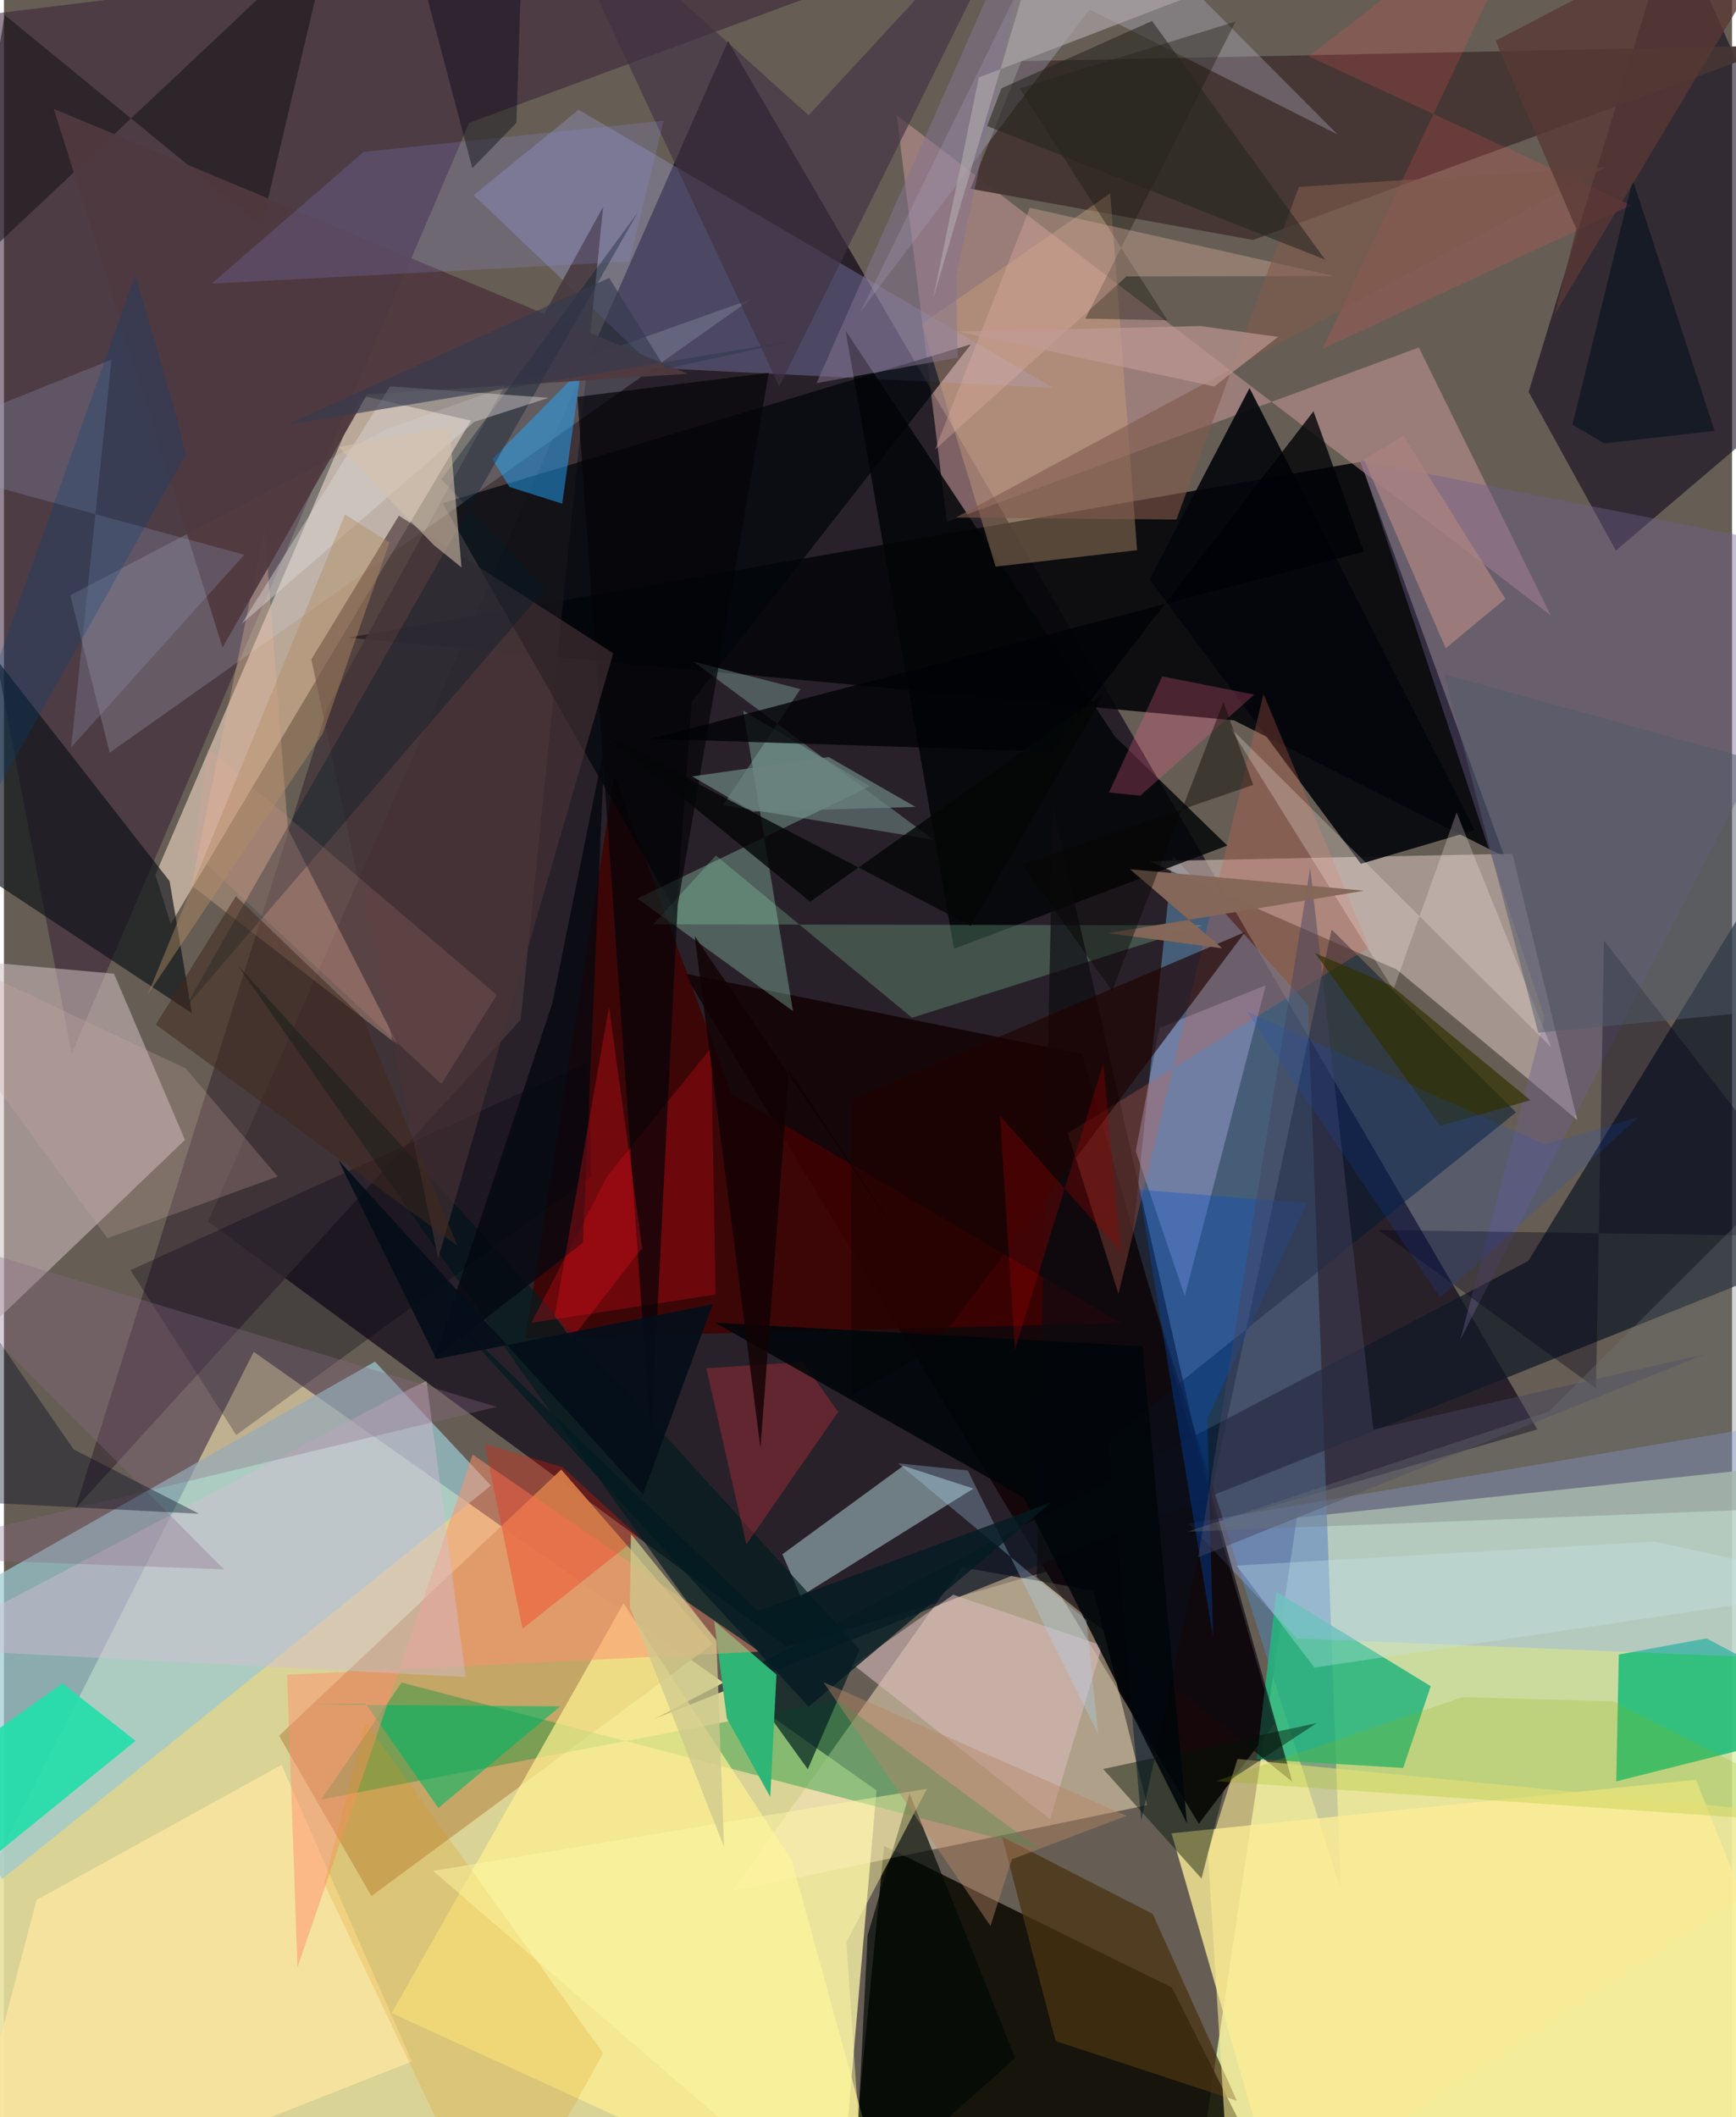 <svg xmlns="http://www.w3.org/2000/svg" width="228" height="278" viewBox="0 0 836 1024"><path fill="#665e54" d="M0 0h836v1024H0z"/><path fill="#e6e09d" fill-opacity=".894" d="M402.99 1086L-62 1015.275l182.838-361.432 301.275 212.104z"/><path fill="#090112" fill-opacity=".647" d="M350.28 19.894l391.516 671.468L378.673 796.45 98.735 590.811z"/><path fill="#ddf0aa" fill-opacity=".851" d="M898 705.161l-272.489 28.893L572.763 1086 898 1050.435z"/><path fill="#07080b" fill-opacity=".922" d="M595.098 348.419l130.808 65.994-69.675-191.02-489.91 85.012z"/><path fill="#0b0a00" fill-opacity=".871" d="M627.846 1086l-62.84-124.713-139.219-68.48L406.957 1086z"/><path fill="#567d9f" fill-opacity=".659" d="M646.703 913.985L546.102 597.58l19.349-183.755 65.386 72.161z"/><path fill="#16070a" fill-opacity=".992" d="M578.047 882.101L329.052 470.82l192.637 38.99 92.9 323.974z"/><path fill="#fde7c2" fill-opacity=".486" d="M352.418 914.652l200.653-41.557-26.005-103.77-63.659-11.295z"/><path fill="#9cc9d2" fill-opacity=".714" d="M235.578 718.511L-.934 908.877-62 795.477l241.492-136.896z"/><path fill="#ffe3d0" fill-opacity=".545" d="M73.266 423.096l99.385-231.838 53.274 12.184L80.687 446.929z"/><path fill="#c49696" fill-opacity=".549" d="M684.475 168.069l-228.314 84.32-24.273-196.688 316.403 241.931z"/><path fill="#101a27" fill-opacity=".725" d="M737.449 609.864L898 347.434v250.418L314.566 831.426z"/><path fill="#bcaaa5" fill-opacity=".722" d="M761.144 541.71l-87.365-72.792-119.93-52.383 175.908-3.608z"/><path fill="#c3a365" fill-opacity=".945" d="M177.773 917.063l165.17-121.92-73.344-84.373-136.497 128.738z"/><path fill="#0d051a" fill-opacity=".565" d="M807.706-39.882L898 165.698 779.798 266.26l-42.2-76.693z"/><path fill="#392037" fill-opacity=".541" d="M225.065 59.418L553.492-62-62 13.647l94.754 495.891z"/><path fill="#12b978" fill-opacity=".82" d="M898 831.907l-118.029 29.68 1.24-61.363 42.462-7.8z"/><path fill="#fff09a" fill-opacity=".769" d="M818.592 860.791L898 1062.228l-291.484-31.135-41.686-144.396z"/><path fill="#cfbfc0" fill-opacity=".541" d="M53.23 470.945l34.333 80.393L-62 694.489l7.465-233.236z"/><path fill="#25b47e" fill-opacity=".859" d="M676.922 855.098l13.311-39.55-74.678-45.646-9.569 80.957z"/><path fill="#a3a5ee" fill-opacity=".29" d="M314.95 177.99l-87.717-83.608 50.789-41.277 229.358 134.43z"/><path fill="#44373c" fill-opacity=".843" d="M249.987 493.19L289.89 99.981 156.364 342.59 34.57 729.6z"/><path fill="#453632" fill-opacity=".957" d="M492.233 29.586L467.575 91.3l136.705 24.756 255.73-94.071z"/><path fill="#009137" fill-opacity=".38" d="M501.278 894.485L192.38 813.808l-39 56.554 250.15-47.99z"/><path fill="#410000" fill-opacity=".824" d="M540.603 639.95l-288.369 7.322 43.084-272.206 56.577 153.958z"/><path fill="#a9c9d0" fill-opacity=".549" d="M385.434 772.131l83.58-52.16-33.937-11.008-58.5 42.77z"/><path fill="#25deab" fill-opacity=".925" d="M63.688 841.989l-83.786 68.068 1.544-62.54 46.887-33.304z"/><path fill="#fff092" fill-opacity=".714" d="M299.759 775.501l81.335 124.237L432.449 1086l-244.9-112.337z"/><path fill="#00050b" fill-opacity=".71" d="M332.728 339.301l-7.505 102.13-112.982-198.067L467.833 166.5z"/><path fill="#04060b" fill-opacity=".906" d="M656.424 417.797l55.085-16.254L602.575 187.71l-48.348 92.504z"/><path fill="#b3ffe5" fill-opacity=".282" d="M306.482 434.585l112.557-54.284-61.367-36.547 24.038 145.274z"/><path fill="#8eacfc" fill-opacity=".353" d="M625.566 792.435l-52.588-55.508L898 681.908 890.9 803.3z"/><path fill="#020406" fill-opacity=".831" d="M537.473 356.234l54.334 52.743-132.163 49.91-52.508-298.965z"/><path fill="#0e1218" fill-opacity=".675" d="M-46.98 398.818l-3.2-139.48L80.115 426.157l10.83 63.924z"/><path fill="#011832" fill-opacity=".51" d="M550.19 880.605l92.087-431.037L731.512 538 534.266 696.593z"/><path fill="#e0f1ff" fill-opacity=".173" d="M32.095 287.935l153.62-80.63 175.608-62.535L51.155 364.044z"/><path fill="#001c1f" fill-opacity=".686" d="M388.872 855.696l25.038-57.929L113.395 467.27 253.29 667.33z"/><path fill="#e9b69d" fill-opacity=".341" d="M90.717 428.248l35.393-172.797 11.23 145.313 53.353 104.854z"/><path fill="#d1a67f" fill-opacity=".373" d="M444.086 156.644l35.652 117.417 68.437-7.952-12.99-172.57z"/><path fill="#a3a9da" fill-opacity=".447" d="M547.518 556.783l23.719 70.124 39.209-150.388-51.494 20.702z"/><path fill="#a2fcc8" fill-opacity=".224" d="M439.291 492.266l140.642-44.725-265.773-.485 30.248-33.287z"/><path fill="#2fb576" d="M349.712 831.076l20.998 38.018 3.003-59.166-30.122-25.943z"/><path fill="#cdd1f2" fill-opacity=".263" d="M525.127 4.538L645.163 65.03 518.648-62 414.462 150.652z"/><path fill="#fce6a1" fill-opacity=".8" d="M15.769 918.934l118.515-65.327 63.05 143.462L-28.07 1086z"/><path fill="#6d5f90" fill-opacity=".404" d="M745.304 492.257l-40.729 155.63L898 270.547l-241.7-47.811z"/><path fill="#03b566" fill-opacity=".592" d="M147.75 824.36l121.282.97-58.887 49.11-35.193-50.518z"/><path fill="#ff9270" fill-opacity=".498" d="M141.986 951.572l-4.958-141.54 228.546-11.185-138.83-95.312z"/><path fill="#4a3412" fill-opacity=".745" d="M508.763 987.185l-25.912-98.845 72.867 37.334 40.725 90.4z"/><path fill="#23aaff" fill-opacity=".486" d="M244.564 235.514l25.503 8.1 9.135-64.958-42.922 43.367z"/><path fill="#000013" fill-opacity=".302" d="M284.265 568.82l-171.91 125.265-51.159-79.76 221.365-100.498z"/><path fill="#0c0b11" fill-opacity=".675" d="M499.613 762.772l123.645 98.957-45.706-162.386-70.017-308.84z"/><path fill="#151117" fill-opacity=".541" d="M124.714 109.036L.324 7.23l-21.569 127.916 179.76-169.215z"/><path fill="#f80f18" fill-opacity=".255" d="M291.836 568.965l50.342-62.204 2.052 119.358-89.15 13.693z"/><path fill="#d9bbbc" fill-opacity=".58" d="M506.057 879.859l-95.052-74.564 48.258-33.987 72.049 24.604z"/><path fill="#88b0a8" fill-opacity=".404" d="M347.893 389.371l101.78 16.778-116.105-86.15 51.76 13.306z"/><path fill="#040408" fill-opacity=".69" d="M312.993 697.122l-35.561-505.176 92.56-11.625-44.063 257.671z"/><path fill="#d5bfd4" fill-opacity=".443" d="M204.423 667.925l-8.275 3.942-237.972 125.397 265.166 13.84z"/><path fill="#fbea95" fill-opacity=".596" d="M596.772 850.738L898 880.272l-304.074 200.214-11.49-184.206z"/><path fill="#c9644d" fill-opacity=".298" d="M609.321 335.722l51.167 122.43-145.79 89.935 24.465 77.724z"/><path fill="#021406" fill-opacity=".443" d="M591.164 862.259l43.895-28.848-103.317 22.188 47.613 52.988z"/><path fill="#473335" fill-opacity=".639" d="M148.714 318.896l42.35-69.495 103.683 66.563-84.655 292.523z"/><path fill="#503940" fill-opacity=".945" d="M24.14 52.684L330.803 180.78l-155.124 10.03-69.946 122.388z"/><path fill="#fc3545" fill-opacity=".267" d="M386.4 658.712l-46.614 3.063 19.356 85.168 44.42-64.03z"/><path fill="#004eca" fill-opacity=".333" d="M584.888 791.564L549.163 575.42l81.043 6.492-48.048 104.37z"/><path fill="#423343" fill-opacity=".659" d="M258.549-62L389.255 55.766 498.126-62 375.055 186.852z"/><path fill="#fff6f1" fill-opacity=".251" d="M702.741 392.997l45.764 113.523L593.09 351.785l79.081 126.81z"/><path fill="#9a9aff" fill-opacity=".173" d="M319.121 58.39L174.003 73.451l-73.48 63.715 202.025-10.65z"/><path fill="#de9510" fill-opacity=".216" d="M154.919 911.058L238.234 1086l51.64-92.872-115.056-160.224z"/><path fill="#9396b8" fill-opacity=".282" d="M32.513 361.486l83.745-93.175L-62 219.7l114.022-45.738z"/><path fill="#8c6b84" fill-opacity=".325" d="M106.485 759.05L-62 752.833l300.294-72.39L-62 589.837z"/><path fill="#000206" fill-opacity=".788" d="M313.244 357.311l344.631-90.46-24.355-67.933-126.964 164.666z"/><path fill="#040019" fill-opacity=".357" d="M770.196 671.493L664.96 594.892l220.132 3.277-111.025-143.203z"/><path fill="#8fb500" fill-opacity=".208" d="M586.18 861.468L898 883.16l-119.577-60.29-72.783-2.029z"/><path fill="#001928" fill-opacity=".349" d="M211.588 231.793l50.232 53.177L87.398 487.655l219.17-384.786z"/><path fill="#1f0201" fill-opacity=".651" d="M600.384 450.825l-190.305 80.982-.353 143.375 39.658-22.677z"/><path fill="#01060a" fill-opacity=".871" d="M493.269 724.378l-149.225-84.624 206.781 11.327 21.487 230.851z"/><path fill="#000a07" fill-opacity=".69" d="M417.814 936.033l20.261-68.568 51.1 127.88-77.838 69.778z"/><path fill="#010720" fill-opacity=".373" d="M-62 562.373v161.635l156.423 8.159-60.733-31.16z"/><path fill="#fff8a4" fill-opacity=".463" d="M446.536 865.155l-238.938 39.731L417.493 1086l-9.935-146.587z"/><path fill="#fe5455" fill-opacity=".188" d="M631.22 27.268l155.9 72.004-149.26 69.47L746.956-62z"/><path fill="#ddd7d7" fill-opacity=".443" d="M186.763 186.883l-71.751 114.831 112.453-97.648L263.4 192.42z"/><path fill="#46435e" fill-opacity=".467" d="M577.73 753.25l244.99-98.23-160.22 36.408-30.566-271.65z"/><path fill="#181910" fill-opacity=".376" d="M491.359 42.765l71.5 112.147-39.726-.8 72.7-143.667z"/><path fill="#fd1700" fill-opacity=".286" d="M306.954 743.35l-56.075 44.375-18.354-89.397 37.804 11.321z"/><path fill="#daada0" fill-opacity=".376" d="M543.088 133.674l-92.638 83.749 45.835-116.916 147.241 33.012z"/><path fill="#d4c1ab" fill-opacity=".569" d="M221.358 274.456l-13.4-10.83-46.092-47.435 53.499-9.887z"/><path fill="#a9817f" fill-opacity=".78" d="M677.043 210.697l49.295 78.93-28.86 23.953-39.584-91.38z"/><path fill="#313000" fill-opacity=".675" d="M738.432 532.144l-43.588 12.361-60.534-83.492 36.756 15.64z"/><path fill="#03070e" fill-opacity=".745" d="M265.19 485.628l25.393-125.288-10.49 240.716-72.019 56.025z"/><path fill="#856859" fill-opacity=".996" d="M544.707 420.415l44.617 38.212-55.275-7.273 124.017-20.552z"/><path fill="#f96691" fill-opacity=".263" d="M604.833 335.967l-44.509-8.816-25.752 56.154 15.148 1.543z"/><path fill="#d1ada7" fill-opacity=".247" d="M50.04 598.868l82.394-29.83-44.527-52.28L-62 445.994z"/><path fill="#040707" fill-opacity=".808" d="M291.6 356.078l176.075 91.76 64.854-112.599-142.507 100.903z"/><path fill="#6e7679" fill-opacity=".318" d="M572.527 740.826l174.85-58.102L898 532.65v195.486z"/><path fill="#000f1b" fill-opacity=".557" d="M774.198 214.457l-15.436-9.008 29.22-118.466 39.585 121.408z"/><path fill="#aedafe" fill-opacity=".286" d="M529.383 838.833l-63.1-127.603-33.738-3.47 91.124 75.802z"/><path fill="#815a4c" fill-opacity=".608" d="M567.227 251.284l59.24-160.914 148.769-9.623-314.693 169.557z"/><path fill="#104edb" fill-opacity=".157" d="M745.382 553.522l45.28-13.176-95.827 87.16-93.646-138.311z"/><path fill="#c4e7ed" fill-opacity=".318" d="M596.31 757.223l202.274-11.615L898 767.38l-264.05 39.156z"/><path fill="#847691" fill-opacity=".506" d="M502.307-62L460.58 133.56l.799 39.432-68.286 12.316z"/><path fill="#031b23" fill-opacity=".792" d="M389.307 825.477l117.137-98.708-141.719 52.42L211.44 632.021z"/><path fill="#ff131d" fill-opacity=".275" d="M308.754 603.537l-16.044-116.54-26.288 149.466 8.12 11.16z"/><path fill="#004180" fill-opacity=".263" d="M-62 486.218L63.552 132.774l20.56 70.731 3.82 16.379z"/><path fill="#faa59a" fill-opacity=".141" d="M98.575 362.076L238.4 481.206l-26.734 43.108-119.888-112.09z"/><path fill="#040e1a" fill-opacity=".898" d="M342.854 630.8L209.16 657.342l-47.391-96.264 147.37 161.705z"/><path fill="#120204" fill-opacity=".808" d="M430.436 594.247L379.77 517.21l-13.797 183.074-31.818-247.536z"/><path fill="#41291e" fill-opacity=".529" d="M112.21 433.462l-38.733 62.075 145.9 106.982-45.804-110.23z"/><path fill="#070500" fill-opacity=".42" d="M589.935 339.51l-53.857 139.747-43.614-61.184 111.872-38.426z"/><path fill="#343a4e" fill-opacity=".639" d="M292.812 134.42l-156.084 71.147L383.286 164.6l-63.276 13.77z"/><path fill="#583834" fill-opacity=".773" d="M760.64 110.668l-39.032-90.947L878.091-62 750.118 152.24z"/><path fill="#010010" fill-opacity=".388" d="M188.682-62h63.126L247.92 59.394l-21.34 21.963z"/><path fill="#ada7a9" fill-opacity=".667" d="M730.669-62L471.616 37.483l-22.131 107.049L510.165-62z"/><path fill="#b88567" fill-opacity=".435" d="M396.473 813.65l80.782 117.865 10.356-32.262 55.46-20.995z"/><path fill="#cdc88c" fill-opacity=".749" d="M348.371 893.32l-45.613-116.158.573-35.176 41.339 51.284z"/><path fill="#6a837f" fill-opacity=".725" d="M398.975 366.146l41.979 24.13-78.678 2.28-29.356-17.03z"/><path fill="#505a6b" fill-opacity=".502" d="M898 484.529l-155.75 14.938L696.8 326.15l199.13 55.05z"/><path fill="#c09994" fill-opacity=".667" d="M461.834 160.39l117.09-2.675 37.49 5.23-30.9 23.96z"/><path fill="#252621" fill-opacity=".569" d="M482.553 42.718l72.853-32.558 83.7 115.384-163.513-64.603z"/><path fill="#9f0000" fill-opacity=".322" d="M481.862 539.75l58.333 65.581-8.317-91.03-42.813 138.51z"/><path fill="#b38c65" fill-opacity=".443" d="M69.627 480.87l95.367-232.025 21.507 13.528-32.317 92.473z"/></svg>